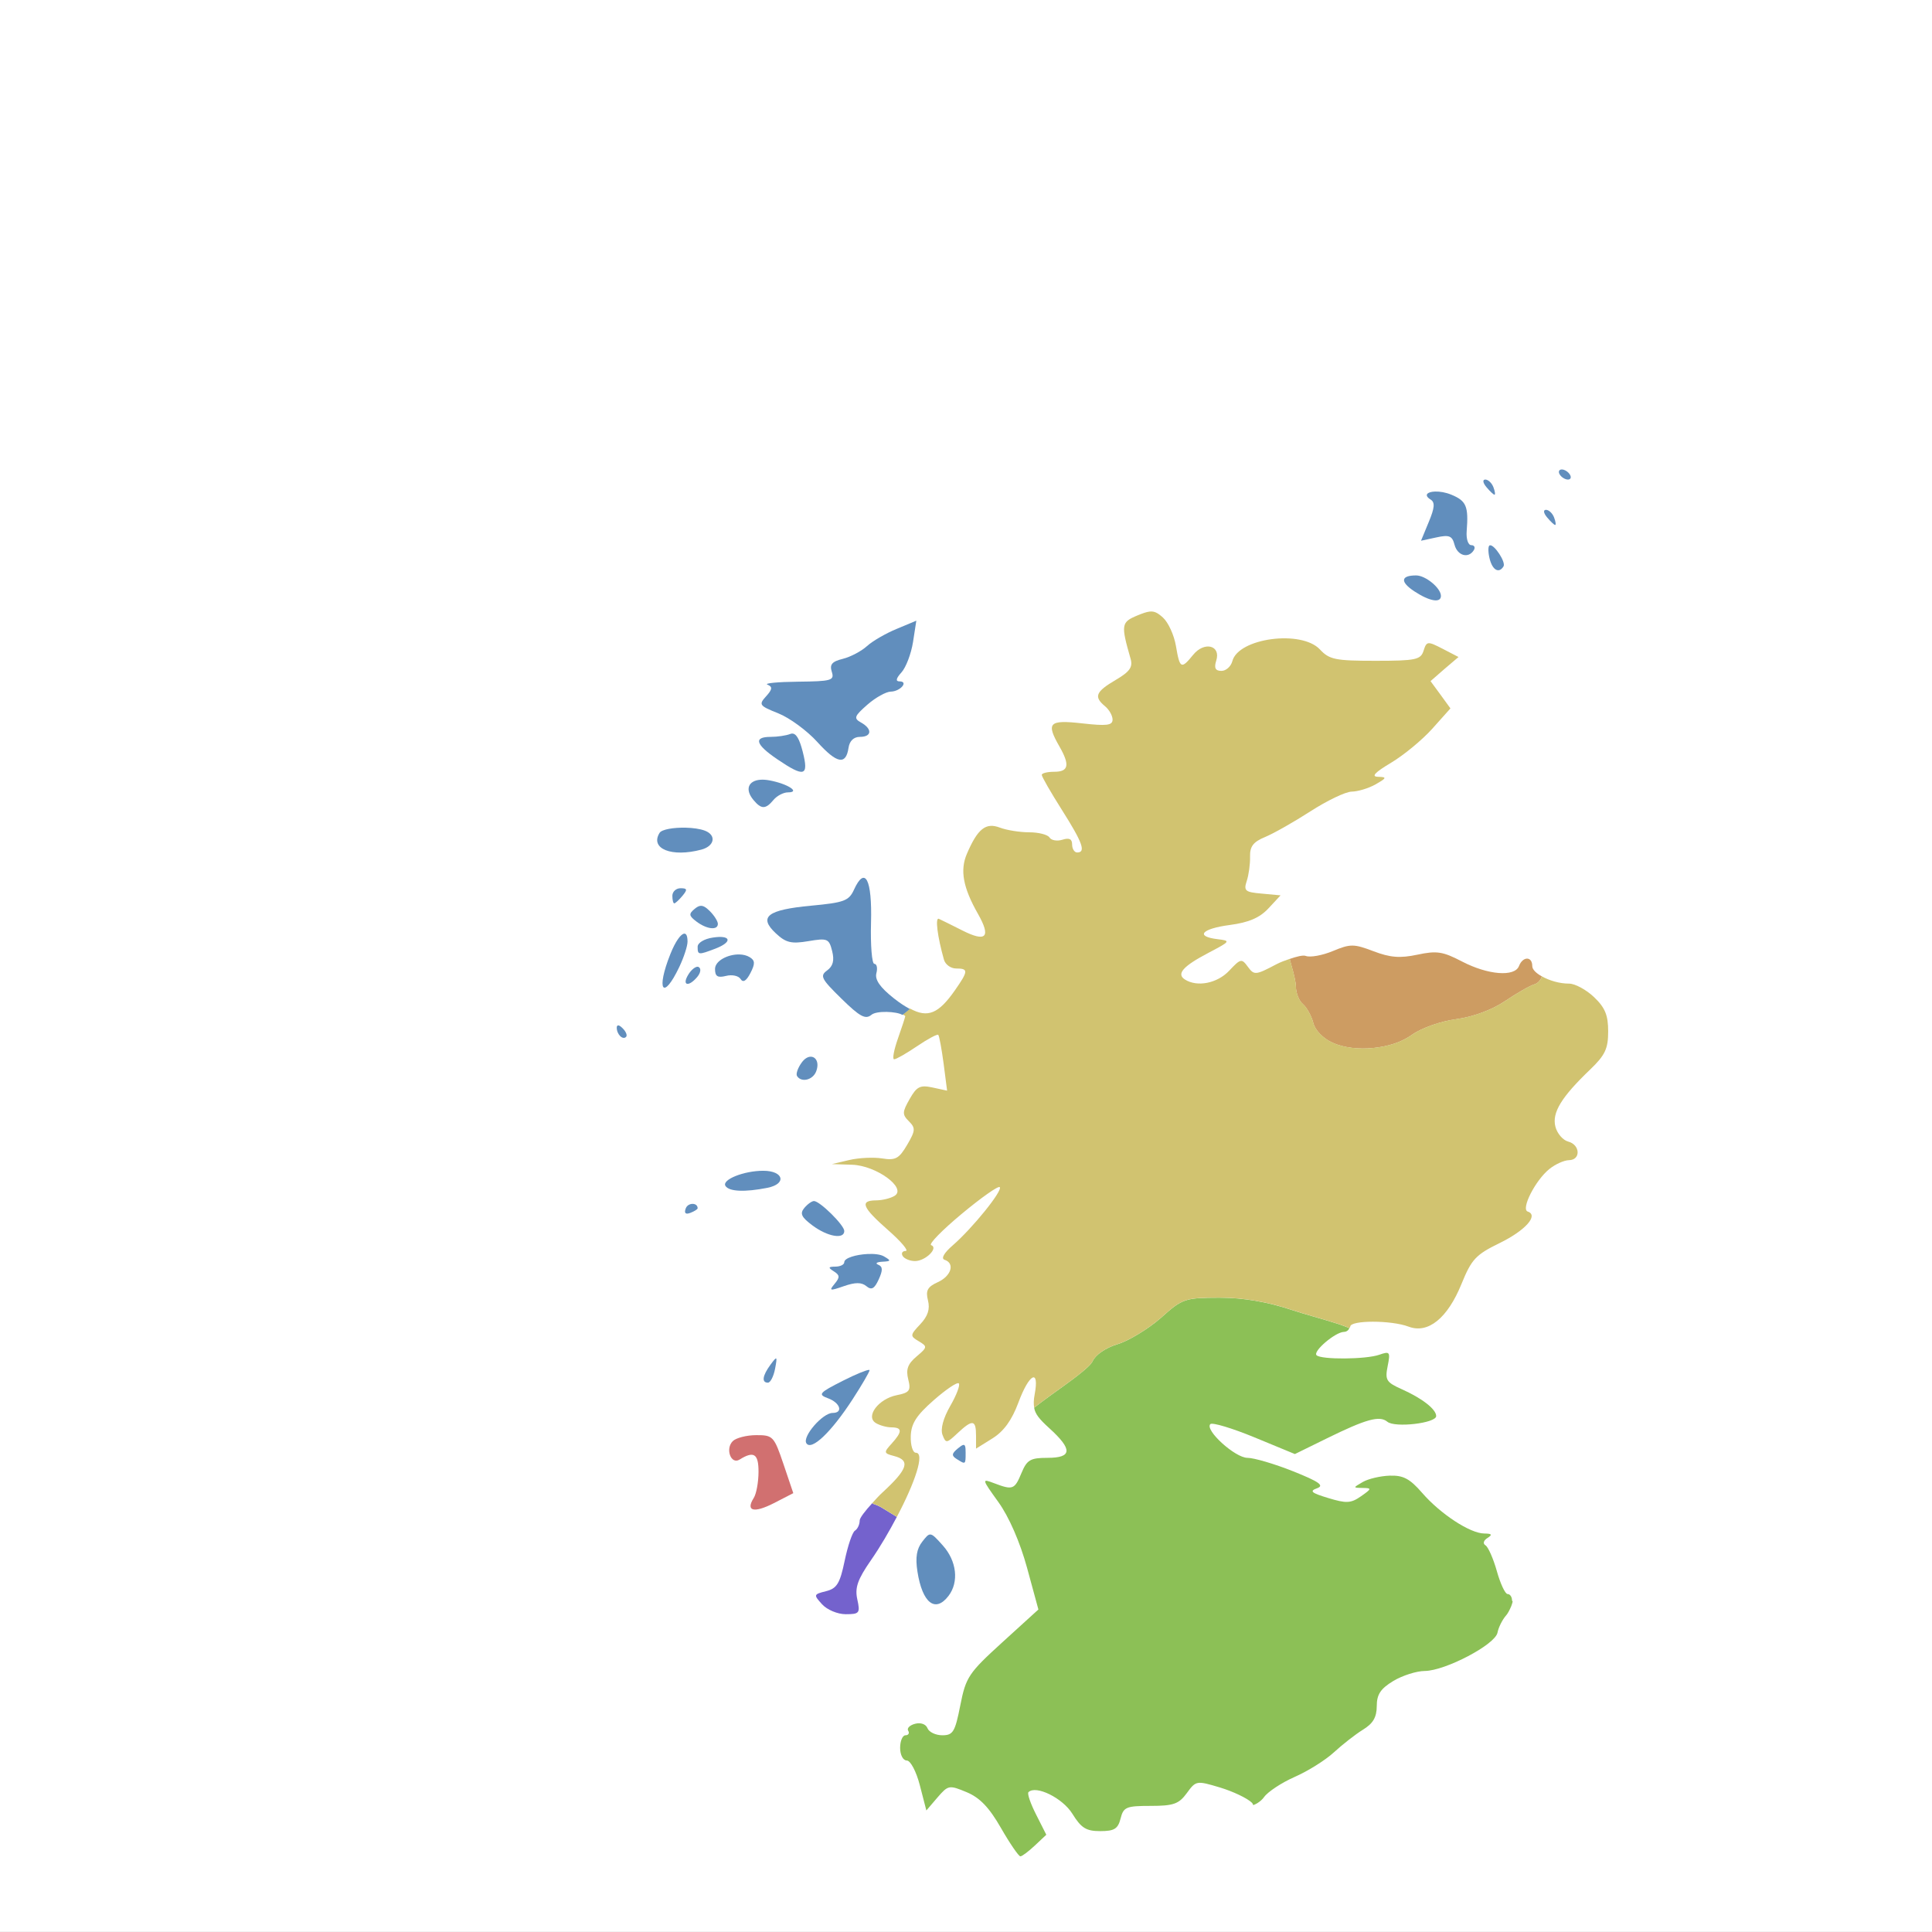 <?xml version="1.0" encoding="UTF-8" standalone="no"?>
<!-- Created with Inkscape (http://www.inkscape.org/) -->
<svg
   xmlns:dc="http://purl.org/dc/elements/1.1/"
   xmlns:cc="http://web.resource.org/cc/"
   xmlns:rdf="http://www.w3.org/1999/02/22-rdf-syntax-ns#"
   xmlns:svg="http://www.w3.org/2000/svg"
   xmlns="http://www.w3.org/2000/svg"
   xmlns:sodipodi="http://sodipodi.sourceforge.net/DTD/sodipodi-0.dtd"
   xmlns:inkscape="http://www.inkscape.org/namespaces/inkscape"
   width="700"
   height="700"
   id="svg2"
   sodipodi:version="0.32"
   inkscape:version="0.44.1"
   sodipodi:docbase="c:\temp"
   sodipodi:docname="Scotch_regions_blank.svg"
   version="1.0">
  <rect width="100%" height="100%" fill="#333333" stroke="none"/>
  <defs
     id="defs4" />
  <sodipodi:namedview
     id="base"
     pagecolor="#ffffff"
     bordercolor="#666666"
     borderopacity="1.0"
     gridtolerance="10000"
     guidetolerance="10"
     objecttolerance="10"
     inkscape:pageopacity="0.0"
     inkscape:pageshadow="2"
     inkscape:zoom="1"
     inkscape:cx="447.01887"
     inkscape:cy="359.26833"
     inkscape:document-units="px"
     inkscape:current-layer="layer1"
     inkscape:window-width="1272"
     inkscape:window-height="948"
     inkscape:window-x="0"
     inkscape:window-y="0"
     height="700px"
     width="700px" />
  <g
     inkscape:label="Layer 1"
     inkscape:groupmode="layer"
     id="layer1"
     transform="translate(-103.038,132.7)">
    <rect
       style="opacity:1;color:black;fill:white;fill-opacity:1;fill-rule:nonzero;stroke:none;stroke-width:1;stroke-linecap:butt;stroke-linejoin:miter;marker:none;marker-start:none;marker-mid:none;marker-end:none;stroke-miterlimit:4;stroke-dasharray:none;stroke-dashoffset:0;stroke-opacity:1;visibility:visible;display:inline;overflow:visible"
       id="rect2133"
       width="700"
       height="699.979"
       x="103.038"
       y="-132.7" />
    <path
       style="opacity:1;color:black;fill:#8cc056;fill-opacity:1;fill-rule:evenodd;stroke:none;stroke-width:0.7;stroke-linecap:butt;stroke-linejoin:miter;marker:none;marker-start:none;marker-mid:none;marker-end:none;stroke-miterlimit:4;stroke-dasharray:none;stroke-dashoffset:0;stroke-opacity:1;visibility:visible;display:inline;overflow:visible"
       d="M 591.957,348.5 C 590.616,348.001 589.505,347.511 587.949,347.015 C 582.083,345.145 575.211,343.303 571.459,342.046 C 566.739,340.466 562.354,339.367 558.003,338.62 C 553.651,337.872 549.375,337.477 544.89,337.477 C 541.761,337.477 539.344,337.515 537.389,337.649 C 535.435,337.783 533.899,338.032 532.522,338.505 C 531.145,338.978 529.91,339.659 528.514,340.676 C 527.118,341.693 525.601,343.079 523.59,344.845 C 521.298,346.857 518.4,348.894 515.574,350.613 C 512.747,352.333 509.956,353.729 507.958,354.326 C 505.814,354.966 503.833,355.924 502.232,357.01 C 500.631,358.096 499.45,359.316 498.911,360.494 C 498.373,361.673 496.253,363.53 493.414,365.748 C 490.576,367.967 486.972,370.505 483.509,373.002 C 481.342,374.564 479.547,375.939 477.725,377.342 C 478.117,379.607 479.529,381.409 483.165,384.71 C 491.733,392.487 491.558,395.504 482.535,395.504 C 476.366,395.504 475.121,396.228 473.145,400.987 C 470.635,407.029 469.999,407.263 463.239,404.699 C 458.671,402.967 458.708,403.09 464.785,411.553 C 468.593,416.857 472.595,425.988 475.149,435.312 L 479.271,450.447 L 466.216,462.326 C 453.996,473.451 452.995,474.924 450.985,485.114 C 449.076,494.795 448.37,496.023 444.458,496.023 C 442.038,496.023 439.613,494.85 439.075,493.453 C 438.513,491.991 436.639,491.324 434.609,491.854 C 432.67,492.36 431.538,493.476 432.09,494.367 C 432.642,495.258 432.184,496.023 431.116,496.023 C 430.049,496.023 429.17,498.079 429.17,500.592 C 429.17,503.142 430.234,505.161 431.575,505.161 C 432.92,505.161 435.022,509.108 436.327,514.185 L 438.675,523.266 L 442.683,518.583 C 446.589,514.053 446.935,513.998 453.276,516.641 C 458.042,518.627 461.428,522.156 465.701,529.605 C 468.934,535.242 472.127,539.886 472.744,539.886 C 473.361,539.886 475.726,538.087 478.012,535.945 L 482.134,532.061 L 478.47,524.808 C 476.431,520.821 475.162,517.142 475.664,516.641 C 478.344,513.968 488.038,518.745 491.582,524.465 C 494.772,529.614 496.542,530.748 501.66,530.748 C 506.776,530.748 508.102,529.931 509.046,526.179 C 510.092,522.023 511.079,521.61 519.925,521.61 C 528.215,521.61 530.165,520.917 533.038,516.984 C 536.345,512.455 536.545,512.388 545.005,514.927 C 549.747,516.351 554.998,518.841 556.629,520.467 C 557.061,520.899 556.866,520.999 557.144,521.324 C 557.642,521.114 558.153,520.903 558.575,520.639 C 559.645,519.969 560.496,519.182 561.037,518.411 C 561.721,517.438 563.315,516.145 565.332,514.813 C 567.348,513.482 569.77,512.148 572.146,511.101 C 574.522,510.054 577.313,508.539 579.876,506.932 C 582.438,505.324 584.777,503.64 586.289,502.248 C 589.312,499.465 594.053,495.736 596.824,494.024 C 598.664,492.888 599.918,491.788 600.718,490.426 C 601.518,489.064 601.863,487.453 601.863,485.457 C 601.863,483.353 602.207,481.772 603.123,480.374 C 604.039,478.976 605.527,477.77 607.818,476.376 C 609.456,475.38 611.583,474.471 613.659,473.806 C 615.734,473.141 617.758,472.734 619.27,472.721 C 621.145,472.705 623.674,472.088 626.427,471.122 C 629.181,470.156 632.191,468.813 634.959,467.352 C 637.727,465.892 640.256,464.339 642.174,462.84 C 644.091,461.342 645.407,459.923 645.609,458.842 C 645.965,456.943 647.381,454.113 648.758,452.56 C 649.293,451.957 649.94,450.793 650.591,449.248 C 650.782,448.794 650.946,448.178 651.106,447.591 C 651.088,447.504 650.877,447.262 650.877,447.191 C 650.877,445.888 650.151,444.85 649.274,444.85 C 648.397,444.85 646.657,441.118 645.38,436.568 C 644.103,432.019 642.235,427.804 641.258,427.202 C 640.217,426.56 640.545,425.438 642.002,424.518 C 643.871,423.336 643.555,422.947 640.799,422.918 C 635.655,422.866 624.926,415.831 618.297,408.183 C 613.834,403.036 611.449,401.796 606.558,401.958 C 603.179,402.07 598.818,403.089 596.824,404.242 C 593.222,406.326 593.176,406.358 596.767,406.413 C 600.11,406.464 600.076,406.688 596.137,409.44 C 592.465,412.005 590.839,412.053 584.285,410.068 C 578.147,408.209 577.373,407.549 580.219,406.527 C 582.965,405.542 581.056,404.168 571.516,400.359 C 564.78,397.669 557.346,395.504 555.025,395.504 C 550.546,395.504 539.438,385.408 541.569,383.282 C 542.263,382.59 549.462,384.751 557.545,388.079 L 572.203,394.133 L 583.598,388.536 C 598.066,381.421 602.893,380.102 605.7,382.425 C 608.433,384.688 623.393,382.949 623.393,380.369 C 623.393,377.897 618.36,373.959 610.853,370.603 C 605.321,368.129 604.809,367.278 605.814,362.264 C 606.851,357.092 606.595,356.809 602.779,358.152 C 597.938,359.857 581.699,359.971 580.047,358.324 C 578.639,356.918 586.804,349.955 589.953,349.871 C 590.963,349.844 591.655,349.235 591.957,348.5 z "
       id="path4053" />
    <path
       style="opacity:1;color:black;fill:#cd9c62;fill-opacity:1;fill-rule:evenodd;stroke:none;stroke-width:0.7;stroke-linecap:butt;stroke-linejoin:miter;marker:none;marker-start:none;marker-mid:none;marker-end:none;stroke-miterlimit:4;stroke-dasharray:none;stroke-dashoffset:0;stroke-opacity:1;visibility:visible;display:inline;overflow:visible"
       d="M 570.313,214.742 C 570.58,215.781 570.956,217.16 571.001,217.312 C 571.861,220.218 572.547,223.354 572.547,224.565 C 572.547,225.776 572.825,227.151 573.291,228.334 C 573.756,229.518 574.417,230.548 575.123,231.133 C 575.83,231.718 576.566,232.768 577.242,233.989 C 577.918,235.209 578.526,236.605 578.845,237.872 C 579.197,239.273 580.08,240.663 581.307,241.927 C 582.534,243.192 584.098,244.319 585.888,245.126 C 587.934,246.048 590.307,246.643 592.816,246.953 C 595.326,247.263 597.971,247.279 600.604,247.01 C 603.236,246.742 605.86,246.223 608.276,245.411 C 610.693,244.599 612.887,243.477 614.747,242.156 C 616.469,240.933 619.048,239.737 621.904,238.729 C 624.759,237.721 627.895,236.941 630.722,236.559 C 633.787,236.144 637.023,235.284 640.055,234.16 C 643.087,233.036 645.945,231.642 648.3,230.048 C 652.494,227.209 657.315,224.439 659.008,223.937 C 659.66,223.743 660.194,223.373 660.668,222.852 C 661.115,222.361 661.472,221.745 661.699,221.081 C 659.685,219.941 658.206,218.617 658.206,217.312 C 658.206,213.724 654.772,213.737 653.396,217.312 C 651.847,221.34 642.1,220.547 632.726,215.655 C 625.784,212.033 623.587,211.709 616.579,213.2 C 610.254,214.545 606.699,214.243 600.661,211.943 C 593.556,209.236 592.285,209.244 585.945,211.886 C 582.132,213.475 577.736,214.262 576.154,213.656 C 575.179,213.283 572.887,213.851 570.313,214.742 z "
       id="path4060" />
    <path
       style="opacity:1;color:black;fill:#7462cd;fill-opacity:1;fill-rule:evenodd;stroke:none;stroke-width:0.7;stroke-linecap:butt;stroke-linejoin:miter;marker:none;marker-start:none;marker-mid:none;marker-end:none;stroke-miterlimit:4;stroke-dasharray:none;stroke-dashoffset:0;stroke-opacity:1;visibility:visible;display:inline;overflow:visible"
       d="M 427.971,416.92 C 427.903,416.877 427.868,416.849 427.799,416.806 C 425.828,415.573 423.846,414.403 422.875,413.779 C 421.761,413.064 420.594,412.557 419.382,412.18 C 419.367,412.175 419.123,411.914 419.096,411.894 C 416.532,414.69 414.515,417.254 414.515,418.234 C 414.515,419.662 413.737,421.31 412.797,421.889 C 411.858,422.469 410.203,427.383 409.076,432.798 C 407.358,441.052 406.254,442.836 402.319,443.821 C 397.79,444.954 397.762,445.116 400.888,448.561 C 402.693,450.551 406.488,452.159 409.476,452.159 C 414.445,452.159 414.747,451.742 413.656,446.79 C 412.726,442.565 413.74,439.61 418.581,432.626 C 422.136,427.497 425.22,422.119 427.971,416.92 z "
       id="path4155" />
    <path
       style="opacity:1;color:black;fill:#d1c370;fill-opacity:1;fill-rule:evenodd;stroke:none;stroke-width:0.7;stroke-linecap:butt;stroke-linejoin:miter;marker:none;marker-start:none;marker-mid:none;marker-end:none;stroke-miterlimit:4;stroke-dasharray:none;stroke-dashoffset:0;stroke-opacity:1;visibility:visible;display:inline;overflow:visible"
       d="M 519.484,88.898 C 518.385,89.037 517.051,89.5 515.189,90.269 C 509.248,92.724 509.117,93.6 512.67,105.975 C 513.541,109.009 512.403,110.642 507.23,113.685 C 500.022,117.928 499.267,119.75 503.394,123.166 C 504.906,124.418 506.142,126.586 506.142,128.021 C 506.142,130.128 504.031,130.394 495.149,129.391 C 483.068,128.028 481.966,129.172 486.903,137.787 C 490.728,144.46 490.233,146.925 485.071,146.925 C 482.552,146.925 480.49,147.422 480.49,148.067 C 480.49,148.713 483.788,154.437 487.819,160.804 C 495.305,172.626 496.56,176.167 493.316,176.167 C 492.309,176.167 491.484,174.83 491.484,173.254 C 491.484,171.263 490.431,170.768 487.991,171.541 C 486.061,172.152 483.944,171.787 483.296,170.741 C 482.648,169.695 479.312,168.857 475.91,168.857 C 472.508,168.857 467.745,168.086 465.259,167.143 C 460.219,165.232 457.262,167.536 453.349,176.681 C 450.81,182.617 451.966,188.897 457.358,198.384 C 462.189,206.884 460.372,208.82 451.632,204.381 C 447.865,202.468 444.077,200.608 443.215,200.212 C 441.801,199.561 442.675,206.602 445.047,215.004 C 445.543,216.763 447.508,218.202 449.456,218.202 C 453.955,218.202 453.935,219.086 448.998,226.141 C 443.169,234.47 439.25,236.305 432.736,232.709 C 431.919,233.508 430.979,234.146 430.102,234.879 C 430.449,235.092 431.018,235.238 431.018,235.507 C 431.018,235.775 429.851,239.413 428.384,243.56 C 426.918,247.707 426.281,251.099 427.01,251.099 C 427.739,251.099 431.473,248.961 435.313,246.359 C 439.152,243.757 442.626,241.888 442.986,242.247 C 443.345,242.606 444.218,247.328 444.932,252.698 L 446.192,262.465 L 440.924,261.322 C 436.41,260.352 435.184,260.969 432.622,265.492 C 429.94,270.225 429.874,271.09 432.335,273.545 C 434.797,276 434.751,276.928 431.706,282.112 C 428.772,287.104 427.498,287.796 422.659,287.023 C 419.558,286.528 414.198,286.784 410.749,287.594 L 404.45,289.079 L 411.779,289.308 C 420.537,289.6 431.659,297.732 427.182,300.559 C 425.759,301.457 422.75,302.2 420.483,302.215 C 414.389,302.257 415.421,304.751 424.892,313.067 C 429.568,317.173 432.399,320.549 431.19,320.549 C 429.981,320.549 429.479,321.371 430.102,322.376 C 430.725,323.381 432.736,324.204 434.568,324.204 C 438.363,324.204 443.203,319.428 440.409,318.435 C 439.426,318.086 444.401,313.003 451.46,307.127 C 458.519,301.251 464.714,296.874 465.259,297.418 C 466.453,298.609 455.346,312.354 448.196,318.55 C 445.064,321.264 443.917,323.295 445.276,323.747 C 449.109,325.021 447.71,329.632 442.814,331.857 C 439.051,333.567 438.363,334.904 439.264,338.482 C 440.054,341.624 439.213,344.181 436.458,347.106 C 432.712,351.083 432.726,351.356 435.943,353.274 C 439.134,355.178 439.06,355.449 435.084,358.814 C 431.915,361.496 431.213,363.49 432.106,367.039 C 433.137,371.134 432.607,371.873 427.926,372.807 C 421.379,374.113 416.534,380.472 420.311,382.859 C 421.664,383.714 424.216,384.443 425.98,384.458 C 430.004,384.493 430.042,385.99 426.094,390.341 C 423.156,393.579 423.205,393.86 427.01,394.853 C 432.985,396.411 431.94,399.617 422.773,408.046 C 421.352,409.352 420.279,410.596 419.108,411.872 C 419.136,411.892 419.379,412.153 419.395,412.158 C 420.607,412.535 421.774,413.041 422.888,413.757 C 423.859,414.381 425.84,415.551 427.812,416.784 C 427.88,416.827 427.915,416.855 427.984,416.898 C 434.549,404.489 438.238,393.653 434.855,393.653 C 433.767,393.653 432.928,390.98 433.022,387.714 C 433.157,383.091 435.015,380.179 441.325,374.635 C 445.784,370.717 449.864,367.96 450.429,368.524 C 450.994,369.087 449.608,372.756 447.337,376.691 C 444.766,381.148 443.733,385.125 444.532,387.2 C 445.741,390.342 446.014,390.279 449.971,386.571 C 455.422,381.464 456.671,381.654 456.671,387.428 L 456.671,392.168 L 462.625,388.456 C 466.728,385.895 469.648,381.869 472.016,375.491 C 475.956,364.876 479.706,362.991 477.914,372.521 C 477.529,374.569 477.515,376.007 477.742,377.319 C 479.563,375.915 481.358,374.54 483.525,372.978 C 486.988,370.482 490.592,367.944 493.431,365.725 C 496.269,363.507 498.389,361.65 498.928,360.471 C 499.466,359.292 500.648,358.072 502.249,356.987 C 503.85,355.901 505.831,354.943 507.975,354.302 C 509.972,353.706 512.763,352.31 515.59,350.59 C 518.417,348.871 521.315,346.834 523.606,344.822 C 525.618,343.056 527.135,341.669 528.531,340.652 C 529.927,339.635 531.162,338.955 532.539,338.482 C 533.916,338.009 535.451,337.759 537.406,337.625 C 539.361,337.491 541.777,337.454 544.907,337.454 C 549.391,337.454 553.668,337.849 558.019,338.596 C 562.371,339.344 566.755,340.443 571.475,342.023 C 575.228,343.28 582.099,345.122 587.966,346.992 C 589.521,347.488 590.633,347.978 591.974,348.477 C 592.049,348.295 592.26,348.162 592.26,347.963 C 592.26,345.589 607.118,345.585 613.389,347.963 C 620.448,350.64 627.497,344.954 632.571,332.485 C 636.203,323.559 637.72,321.914 646.37,317.693 C 655.677,313.151 660.63,307.623 656.562,306.27 C 653.998,305.418 659.318,294.944 664.407,290.85 C 666.565,289.113 669.743,287.674 671.507,287.652 C 675.847,287.597 675.614,282.058 671.22,280.912 C 669.29,280.409 667.204,277.956 666.582,275.486 C 665.31,270.43 668.743,264.813 679.18,254.812 C 684.634,249.584 685.707,247.235 685.707,240.99 C 685.707,235.133 684.612,232.42 680.611,228.597 C 677.785,225.896 673.711,223.685 671.564,223.685 C 667.995,223.685 664.345,222.546 661.715,221.058 C 661.489,221.722 661.131,222.337 660.685,222.828 C 660.211,223.35 659.677,223.72 659.024,223.913 C 657.331,224.416 652.51,227.186 648.317,230.025 C 645.962,231.619 643.104,233.013 640.072,234.137 C 637.039,235.261 633.804,236.121 630.738,236.535 C 627.912,236.918 624.776,237.698 621.92,238.706 C 619.065,239.714 616.485,240.909 614.763,242.133 C 612.903,243.453 610.709,244.576 608.293,245.388 C 605.876,246.2 603.253,246.719 600.62,246.987 C 597.987,247.256 595.342,247.24 592.833,246.93 C 590.323,246.62 587.951,246.025 585.904,245.102 C 584.114,244.295 582.551,243.168 581.324,241.904 C 580.097,240.64 579.214,239.25 578.861,237.849 C 578.543,236.582 577.934,235.186 577.258,233.965 C 576.582,232.745 575.846,231.694 575.14,231.11 C 574.433,230.525 573.773,229.495 573.307,228.311 C 572.842,227.128 572.563,225.752 572.563,224.542 C 572.563,223.331 571.878,220.195 571.017,217.288 C 570.972,217.137 570.597,215.757 570.33,214.718 C 568.729,215.272 567.061,215.841 565.406,216.717 C 557.935,220.67 557.433,220.68 555.156,217.574 C 552.903,214.5 552.54,214.606 548.4,219.002 C 544.074,223.594 536.827,225.028 532.367,222.2 C 529.176,220.177 531.624,217.387 540.956,212.491 C 548.896,208.325 549.014,208.166 544.162,207.579 C 535.964,206.587 538.395,203.793 548.629,202.439 C 555.463,201.535 559.419,199.851 562.6,196.442 L 567.009,191.702 L 560.252,191.073 C 554.184,190.557 553.581,190.071 554.755,186.504 C 555.478,184.309 556.028,180.371 555.958,177.709 C 555.859,173.981 557.103,172.344 561.397,170.57 C 564.464,169.303 571.842,165.121 577.831,161.261 C 583.82,157.4 590.542,154.157 592.775,154.121 C 595.009,154.086 598.902,152.931 601.422,151.494 C 605.505,149.166 605.604,148.838 602.338,148.753 C 599.742,148.685 601.111,147.208 607.033,143.67 C 611.631,140.923 618.356,135.372 621.978,131.333 L 628.562,123.966 L 624.955,118.997 L 621.348,114.085 L 626.387,109.687 L 631.483,105.347 L 625.757,102.377 C 620.276,99.55 619.933,99.589 618.828,103.062 C 617.786,106.339 616.029,106.718 601.364,106.718 C 586.825,106.718 584.693,106.274 581.266,102.605 C 574.563,95.429 551.74,98.458 549.545,106.832 C 549.039,108.76 547.268,110.373 545.594,110.373 C 543.382,110.373 542.857,109.324 543.704,106.661 C 545.473,101.104 539.387,99.567 535.345,104.547 C 531.002,109.897 530.504,109.621 529.103,101.349 C 528.437,97.418 526.324,92.799 524.408,91.069 C 522.516,89.36 521.315,88.668 519.484,88.898 z "
       id="path3139" />
    <path
       style="opacity:1;color:black;fill:#d17070;fill-opacity:1;fill-rule:nonzero;stroke:none;stroke-width:1;stroke-linecap:butt;stroke-linejoin:miter;marker:none;marker-start:none;marker-mid:none;marker-end:none;stroke-miterlimit:4;stroke-dasharray:none;stroke-dashoffset:0;stroke-opacity:1;visibility:visible;display:inline;overflow:visible"
       d="M 377.007,387.28 C 373.524,387.293 369.711,388.274 368.532,389.45 C 365.739,392.236 367.888,398.068 370.994,396.132 C 376.169,392.908 377.893,393.994 377.865,400.644 C 377.85,404.325 377.074,408.551 376.148,410.011 C 373.105,414.809 376.126,415.635 383.362,411.953 L 390.462,408.297 L 386.912,397.789 C 383.488,387.676 383.087,387.257 377.007,387.28 z "
       id="path3100" />
    <g
       id="g2027"
       style="fill:#618ebd;fill-opacity:1"
       transform="matrix(1.832,0,0,1.828,-85.758,-469.873)">
      <path
         transform="translate(103.038,184.488)"
         id="path1993"
         d="M 178.5,201.125 C 178.979,200.724 179.491,200.375 179.938,199.938 C 178.993,199.415 178.015,198.796 176.812,197.844 C 174.045,195.652 173.006,194.136 173.344,192.844 C 173.61,191.824 173.42,191 172.938,191 C 172.455,191 172.16,187.324 172.281,182.844 C 172.515,174.224 171.102,171.493 168.906,176.312 C 167.907,178.505 166.972,178.859 160.469,179.469 C 151.768,180.284 149.965,181.676 153.438,184.938 C 155.454,186.832 156.526,187.071 159.906,186.5 C 163.675,185.863 163.977,186.012 164.594,188.469 C 165.061,190.332 164.764,191.457 163.594,192.312 C 162.122,193.389 162.445,193.988 166.438,197.906 C 170.102,201.502 171.189,202.078 172.375,201.094 C 173.39,200.251 177.347,200.414 178.5,201.125 z "
         style="opacity:1;color:black;fill:#618ebd;fill-opacity:1;fill-rule:nonzero;stroke:none;stroke-width:1;stroke-linecap:butt;stroke-linejoin:miter;marker:none;marker-start:none;marker-mid:none;marker-end:none;stroke-miterlimit:4;stroke-dasharray:none;stroke-dashoffset:0;stroke-opacity:1;visibility:visible;display:inline;overflow:visible" />
      <path
         id="path3151"
         d="M 411.935,277.501 C 411.385,277.501 411.189,277.951 411.529,278.501 C 411.869,279.051 412.604,279.501 413.154,279.501 C 413.704,279.501 413.869,279.051 413.529,278.501 C 413.189,277.951 412.485,277.501 411.935,277.501 z "
         style="color:black;fill:#618ebd;fill-opacity:1;fill-rule:nonzero;stroke:none;stroke-width:1;stroke-linecap:butt;stroke-linejoin:miter;marker:none;marker-start:none;marker-mid:none;marker-end:none;stroke-miterlimit:4;stroke-dasharray:none;stroke-dashoffset:0;stroke-opacity:1;visibility:visible;display:inline;overflow:visible" />
      <path
         id="path3149"
         d="M 396.81,279.501 C 396.225,279.501 396.312,280.136 397.029,281.001 C 397.714,281.826 398.432,282.501 398.623,282.501 C 398.813,282.501 398.721,281.826 398.404,281.001 C 398.088,280.176 397.369,279.501 396.81,279.501 z "
         style="color:black;fill:#618ebd;fill-opacity:1;fill-rule:nonzero;stroke:none;stroke-width:1;stroke-linecap:butt;stroke-linejoin:miter;marker:none;marker-start:none;marker-mid:none;marker-end:none;stroke-miterlimit:4;stroke-dasharray:none;stroke-dashoffset:0;stroke-opacity:1;visibility:visible;display:inline;overflow:visible" />
      <path
         id="path3147"
         d="M 386.873,281.876 C 385.348,281.924 384.555,282.577 385.998,283.469 C 386.885,284.018 386.791,285.111 385.623,287.907 L 384.092,291.626 L 387.123,290.969 C 389.677,290.408 390.258,290.652 390.717,292.407 C 391.289,294.596 393.466,295.22 394.529,293.501 C 394.869,292.951 394.647,292.501 394.029,292.501 C 393.411,292.501 393.005,291.263 393.123,289.751 C 393.51,284.799 393.069,283.734 390.092,282.501 C 388.953,282.029 387.788,281.847 386.873,281.876 z "
         style="color:black;fill:#618ebd;fill-opacity:1;fill-rule:nonzero;stroke:none;stroke-width:1;stroke-linecap:butt;stroke-linejoin:miter;marker:none;marker-start:none;marker-mid:none;marker-end:none;stroke-miterlimit:4;stroke-dasharray:none;stroke-dashoffset:0;stroke-opacity:1;visibility:visible;display:inline;overflow:visible" />
      <path
         id="path3145"
         d="M 408.81,285.501 C 408.225,285.501 408.312,286.136 409.029,287.001 C 409.714,287.826 410.432,288.501 410.623,288.501 C 410.813,288.501 410.721,287.826 410.404,287.001 C 410.088,286.176 409.369,285.501 408.81,285.501 z "
         style="color:black;fill:#618ebd;fill-opacity:1;fill-rule:nonzero;stroke:none;stroke-width:1;stroke-linecap:butt;stroke-linejoin:miter;marker:none;marker-start:none;marker-mid:none;marker-end:none;stroke-miterlimit:4;stroke-dasharray:none;stroke-dashoffset:0;stroke-opacity:1;visibility:visible;display:inline;overflow:visible" />
      <path
         id="path3143"
         d="M 397.748,292.532 C 397.691,292.541 397.635,292.551 397.592,292.594 C 397.333,292.853 397.368,294.068 397.685,295.282 C 398.263,297.492 399.522,298.147 400.404,296.719 C 400.923,295.88 398.608,292.396 397.748,292.532 z "
         style="color:black;fill:#618ebd;fill-opacity:1;fill-rule:nonzero;stroke:none;stroke-width:1;stroke-linecap:butt;stroke-linejoin:miter;marker:none;marker-start:none;marker-mid:none;marker-end:none;stroke-miterlimit:4;stroke-dasharray:none;stroke-dashoffset:0;stroke-opacity:1;visibility:visible;display:inline;overflow:visible" />
      <path
         id="path3141"
         d="M 383.123,298.501 C 380.06,298.501 379.926,299.776 382.779,301.657 C 385.783,303.637 388.029,304.028 388.029,302.563 C 388.029,301.01 384.994,298.501 383.123,298.501 z "
         style="color:black;fill:#618ebd;fill-opacity:1;fill-rule:nonzero;stroke:none;stroke-width:1;stroke-linecap:butt;stroke-linejoin:miter;marker:none;marker-start:none;marker-mid:none;marker-end:none;stroke-miterlimit:4;stroke-dasharray:none;stroke-dashoffset:0;stroke-opacity:1;visibility:visible;display:inline;overflow:visible" />
      <path
         id="path3137"
         d="M 284.279,307.469 L 280.404,309.094 C 278.271,309.974 275.629,311.494 274.529,312.501 C 273.429,313.507 271.277,314.652 269.748,315.032 C 267.601,315.565 267.099,316.14 267.56,317.594 C 268.107,319.318 267.536,319.491 260.842,319.563 C 256.817,319.607 254.12,319.868 254.842,320.157 C 255.875,320.57 255.823,321.074 254.56,322.469 C 253.062,324.125 253.226,324.335 256.998,325.844 C 259.217,326.732 262.675,329.276 264.685,331.501 C 268.587,335.819 270.358,336.154 270.873,332.657 C 271.074,331.288 271.906,330.501 273.123,330.501 C 275.501,330.501 275.608,328.925 273.342,327.657 C 271.853,326.824 271.996,326.407 274.592,324.126 C 276.204,322.708 278.287,321.549 279.217,321.532 C 281.128,321.496 282.817,319.501 280.935,319.501 C 280.131,319.501 280.277,318.896 281.342,317.719 C 282.226,316.743 283.251,314.044 283.623,311.719 L 284.279,307.469 z "
         style="color:black;fill:#618ebd;fill-opacity:1;fill-rule:nonzero;stroke:none;stroke-width:1;stroke-linecap:butt;stroke-linejoin:miter;marker:none;marker-start:none;marker-mid:none;marker-end:none;stroke-miterlimit:4;stroke-dasharray:none;stroke-dashoffset:0;stroke-opacity:1;visibility:visible;display:inline;overflow:visible" />
      <path
         id="path3135"
         d="M 259.685,329.844 C 259.566,329.849 259.44,329.889 259.31,329.938 C 258.515,330.243 256.797,330.501 255.467,330.501 C 252.02,330.501 252.471,332.01 256.779,334.938 C 262.149,338.587 263.053,338.334 261.81,333.438 C 261.167,330.904 260.523,329.81 259.685,329.844 z "
         style="color:black;fill:#618ebd;fill-opacity:1;fill-rule:nonzero;stroke:none;stroke-width:1;stroke-linecap:butt;stroke-linejoin:miter;marker:none;marker-start:none;marker-mid:none;marker-end:none;stroke-miterlimit:4;stroke-dasharray:none;stroke-dashoffset:0;stroke-opacity:1;visibility:visible;display:inline;overflow:visible" />
      <path
         id="path3133"
         d="M 253.404,339.001 C 251.072,339.191 250.32,340.903 252.06,343.001 C 253.617,344.877 254.464,344.887 256.029,343.001 C 256.714,342.176 258.005,341.501 258.873,341.501 C 261.449,341.501 258.862,339.801 255.248,339.126 C 254.553,338.996 253.942,338.957 253.404,339.001 z "
         style="color:black;fill:#618ebd;fill-opacity:1;fill-rule:nonzero;stroke:none;stroke-width:1;stroke-linecap:butt;stroke-linejoin:miter;marker:none;marker-start:none;marker-mid:none;marker-end:none;stroke-miterlimit:4;stroke-dasharray:none;stroke-dashoffset:0;stroke-opacity:1;visibility:visible;display:inline;overflow:visible" />
      <path
         id="path3131"
         d="M 238.685,348.501 C 236.333,348.444 233.938,348.82 233.498,349.532 C 231.552,352.68 235.909,354.418 241.779,352.844 C 244.377,352.148 244.783,349.983 242.467,349.094 C 241.511,348.728 240.097,348.535 238.685,348.501 z "
         style="color:black;fill:#618ebd;fill-opacity:1;fill-rule:nonzero;stroke:none;stroke-width:1;stroke-linecap:butt;stroke-linejoin:miter;marker:none;marker-start:none;marker-mid:none;marker-end:none;stroke-miterlimit:4;stroke-dasharray:none;stroke-dashoffset:0;stroke-opacity:1;visibility:visible;display:inline;overflow:visible" />
      <path
         id="path3129"
         d="M 237.654,360.501 C 236.762,360.501 236.029,361.176 236.029,362.001 C 236.029,362.826 236.196,363.501 236.404,363.501 C 236.612,363.501 237.344,362.826 238.029,362.001 C 239.049,360.772 238.983,360.501 237.654,360.501 z "
         style="color:black;fill:#618ebd;fill-opacity:1;fill-rule:nonzero;stroke:none;stroke-width:1;stroke-linecap:butt;stroke-linejoin:miter;marker:none;marker-start:none;marker-mid:none;marker-end:none;stroke-miterlimit:4;stroke-dasharray:none;stroke-dashoffset:0;stroke-opacity:1;visibility:visible;display:inline;overflow:visible" />
      <path
         id="path3127"
         d="M 241.529,364.001 C 241.185,364.05 240.844,364.255 240.435,364.594 C 239.243,365.584 239.285,365.96 240.779,367.094 C 242.834,368.654 245.029,368.895 245.029,367.563 C 245.029,367.052 244.319,365.915 243.435,365.032 C 242.656,364.253 242.102,363.918 241.529,364.001 z "
         style="color:black;fill:#618ebd;fill-opacity:1;fill-rule:nonzero;stroke:none;stroke-width:1;stroke-linecap:butt;stroke-linejoin:miter;marker:none;marker-start:none;marker-mid:none;marker-end:none;stroke-miterlimit:4;stroke-dasharray:none;stroke-dashoffset:0;stroke-opacity:1;visibility:visible;display:inline;overflow:visible" />
      <path
         id="path3124"
         d="M 238.404,369.501 C 237.745,369.516 236.674,370.951 235.654,373.501 C 232.749,380.762 234.18,382.889 237.404,376.094 C 238.296,374.215 239.029,371.974 239.029,371.094 C 239.029,370.002 238.799,369.492 238.404,369.501 z "
         style="color:black;fill:#618ebd;fill-opacity:1;fill-rule:nonzero;stroke:none;stroke-width:1;stroke-linecap:butt;stroke-linejoin:miter;marker:none;marker-start:none;marker-mid:none;marker-end:none;stroke-miterlimit:4;stroke-dasharray:none;stroke-dashoffset:0;stroke-opacity:1;visibility:visible;display:inline;overflow:visible" />
      <path
         id="path3122"
         d="M 245.248,370.157 C 244.896,370.166 244.488,370.215 244.029,370.282 C 242.35,370.528 241.029,371.318 241.029,372.094 C 241.029,373.745 241.165,373.756 244.467,372.501 C 247.542,371.331 247.712,370.09 245.248,370.157 z "
         style="color:black;fill:#618ebd;fill-opacity:1;fill-rule:nonzero;stroke:none;stroke-width:1;stroke-linecap:butt;stroke-linejoin:miter;marker:none;marker-start:none;marker-mid:none;marker-end:none;stroke-miterlimit:4;stroke-dasharray:none;stroke-dashoffset:0;stroke-opacity:1;visibility:visible;display:inline;overflow:visible" />
      <path
         id="path3120"
         d="M 249.279,373.626 C 247.032,373.575 244.467,374.877 244.467,376.501 C 244.467,377.986 244.981,378.296 246.654,377.876 C 247.851,377.575 249.132,377.857 249.529,378.501 C 250.011,379.281 250.666,378.873 251.467,377.313 C 252.428,375.44 252.393,374.815 251.31,374.157 C 250.738,373.809 250.028,373.642 249.279,373.626 z "
         style="color:black;fill:#618ebd;fill-opacity:1;fill-rule:nonzero;stroke:none;stroke-width:1;stroke-linecap:butt;stroke-linejoin:miter;marker:none;marker-start:none;marker-mid:none;marker-end:none;stroke-miterlimit:4;stroke-dasharray:none;stroke-dashoffset:0;stroke-opacity:1;visibility:visible;display:inline;overflow:visible" />
      <path
         id="path3118"
         d="M 241.092,376.063 C 240.593,376.006 239.798,376.632 239.217,377.563 C 237.828,379.787 239.212,380.177 240.967,378.063 C 241.611,377.287 241.746,376.445 241.279,376.157 C 241.221,376.121 241.163,376.071 241.092,376.063 z "
         style="color:black;fill:#618ebd;fill-opacity:1;fill-rule:nonzero;stroke:none;stroke-width:1;stroke-linecap:butt;stroke-linejoin:miter;marker:none;marker-start:none;marker-mid:none;marker-end:none;stroke-miterlimit:4;stroke-dasharray:none;stroke-dashoffset:0;stroke-opacity:1;visibility:visible;display:inline;overflow:visible" />
      <path
         id="path3116"
         d="M 225.373,387.688 C 225.167,387.662 225.029,387.812 225.029,388.126 C 225.029,389.46 226.205,390.637 226.873,389.969 C 227.157,389.685 226.867,388.933 226.217,388.282 C 225.858,387.923 225.579,387.714 225.373,387.688 z "
         style="color:black;fill:#618ebd;fill-opacity:1;fill-rule:nonzero;stroke:none;stroke-width:1;stroke-linecap:butt;stroke-linejoin:miter;marker:none;marker-start:none;marker-mid:none;marker-end:none;stroke-miterlimit:4;stroke-dasharray:none;stroke-dashoffset:0;stroke-opacity:1;visibility:visible;display:inline;overflow:visible" />
      <path
         id="path3114"
         d="M 263.217,393.907 C 262.708,393.974 262.141,394.323 261.623,395.032 C 260.845,396.096 260.427,397.301 260.685,397.719 C 261.523,399.074 263.809,398.526 264.467,396.813 C 265.171,394.978 264.336,393.759 263.217,393.907 z "
         style="color:black;fill:#618ebd;fill-opacity:1;fill-rule:nonzero;stroke:none;stroke-width:1;stroke-linecap:butt;stroke-linejoin:miter;marker:none;marker-start:none;marker-mid:none;marker-end:none;stroke-miterlimit:4;stroke-dasharray:none;stroke-dashoffset:0;stroke-opacity:1;visibility:visible;display:inline;overflow:visible" />
      <path
         id="path3112"
         d="M 253.998,416.501 C 250.169,416.501 245.767,418.268 246.529,419.501 C 247.233,420.639 250.371,420.77 254.842,419.876 C 258.698,419.104 258.046,416.501 253.998,416.501 z "
         style="color:black;fill:#618ebd;fill-opacity:1;fill-rule:nonzero;stroke:none;stroke-width:1;stroke-linecap:butt;stroke-linejoin:miter;marker:none;marker-start:none;marker-mid:none;marker-end:none;stroke-miterlimit:4;stroke-dasharray:none;stroke-dashoffset:0;stroke-opacity:1;visibility:visible;display:inline;overflow:visible" />
      <path
         id="path3110"
         d="M 264.029,422.501 C 263.627,422.501 262.758,423.11 262.123,423.876 C 261.208,424.978 261.544,425.701 263.748,427.344 C 266.735,429.573 270.029,430.147 270.029,428.438 C 270.029,427.285 265.196,422.501 264.029,422.501 z "
         style="color:black;fill:#618ebd;fill-opacity:1;fill-rule:nonzero;stroke:none;stroke-width:1;stroke-linecap:butt;stroke-linejoin:miter;marker:none;marker-start:none;marker-mid:none;marker-end:none;stroke-miterlimit:4;stroke-dasharray:none;stroke-dashoffset:0;stroke-opacity:1;visibility:visible;display:inline;overflow:visible" />
      <path
         id="path3108"
         d="M 240.029,423.063 C 239.5,423.064 238.912,423.347 238.685,423.938 C 238.316,424.901 238.625,425.215 239.592,424.844 C 240.389,424.539 241.029,424.122 241.029,423.938 C 241.029,423.347 240.559,423.063 240.029,423.063 z "
         style="color:black;fill:#618ebd;fill-opacity:1;fill-rule:nonzero;stroke:none;stroke-width:1;stroke-linecap:butt;stroke-linejoin:miter;marker:none;marker-start:none;marker-mid:none;marker-end:none;stroke-miterlimit:4;stroke-dasharray:none;stroke-dashoffset:0;stroke-opacity:1;visibility:visible;display:inline;overflow:visible" />
      <path
         id="path3106"
         d="M 274.592,433.001 C 272.383,433.113 270.029,433.78 270.029,434.626 C 270.029,435.107 269.242,435.492 268.279,435.501 C 266.842,435.513 266.788,435.692 267.967,436.438 C 269.151,437.188 269.193,437.617 268.123,438.907 C 266.966,440.3 267.143,440.349 269.935,439.376 C 272.204,438.585 273.447,438.581 274.404,439.376 C 275.418,440.217 275.994,439.892 276.842,438.032 C 277.673,436.208 277.649,435.492 276.748,435.126 C 276.089,434.858 276.429,434.592 277.529,434.532 C 279.297,434.435 279.333,434.322 277.873,433.469 C 277.178,433.064 275.917,432.933 274.592,433.001 z "
         style="color:black;fill:#618ebd;fill-opacity:1;fill-rule:nonzero;stroke:none;stroke-width:1;stroke-linecap:butt;stroke-linejoin:miter;marker:none;marker-start:none;marker-mid:none;marker-end:none;stroke-miterlimit:4;stroke-dasharray:none;stroke-dashoffset:0;stroke-opacity:1;visibility:visible;display:inline;overflow:visible" />
      <path
         id="path3104"
         d="M 256.56,453.719 C 256.443,453.612 256.093,454.039 255.435,454.938 C 253.828,457.136 253.653,458.501 254.935,458.501 C 255.421,458.501 256.054,457.253 256.342,455.751 C 256.586,454.473 256.678,453.827 256.56,453.719 z "
         style="color:black;fill:#618ebd;fill-opacity:1;fill-rule:nonzero;stroke:none;stroke-width:1;stroke-linecap:butt;stroke-linejoin:miter;marker:none;marker-start:none;marker-mid:none;marker-end:none;stroke-miterlimit:4;stroke-dasharray:none;stroke-dashoffset:0;stroke-opacity:1;visibility:visible;display:inline;overflow:visible" />
      <path
         id="path3102"
         d="M 274.935,455.969 C 274.445,455.961 272.332,456.816 269.81,458.094 C 265.023,460.52 264.764,460.837 266.81,461.594 C 269.242,462.494 269.864,464.501 267.717,464.501 C 265.749,464.501 261.708,469.171 262.529,470.501 C 263.507,472.082 267.452,468.327 271.685,461.782 C 273.536,458.921 275.029,456.343 275.029,456.032 C 275.029,455.993 275.005,455.971 274.935,455.969 z "
         style="color:black;fill:#618ebd;fill-opacity:1;fill-rule:nonzero;stroke:none;stroke-width:1;stroke-linecap:butt;stroke-linejoin:miter;marker:none;marker-start:none;marker-mid:none;marker-end:none;stroke-miterlimit:4;stroke-dasharray:none;stroke-dashoffset:0;stroke-opacity:1;visibility:visible;display:inline;overflow:visible" />
      <path
         id="path3098"
         d="M 293.56,470.844 C 293.327,470.887 292.991,471.123 292.498,471.532 C 291.262,472.558 291.212,472.968 292.248,473.626 C 294.032,474.757 294.029,474.767 294.029,472.376 C 294.029,471.249 293.95,470.774 293.56,470.844 z "
         style="color:black;fill:#618ebd;fill-opacity:1;fill-rule:nonzero;stroke:none;stroke-width:1;stroke-linecap:butt;stroke-linejoin:miter;marker:none;marker-start:none;marker-mid:none;marker-end:none;stroke-miterlimit:4;stroke-dasharray:none;stroke-dashoffset:0;stroke-opacity:1;visibility:visible;display:inline;overflow:visible" />
      <path
         id="path3096"
         d="M 286.967,488.594 C 286.535,488.634 286.144,489.136 285.467,490.001 C 284.349,491.427 284.06,493.121 284.498,495.938 C 285.47,502.194 288.037,504.198 290.654,500.751 C 292.741,498.002 292.265,493.85 289.529,490.782 C 288.139,489.223 287.522,488.544 286.967,488.594 z "
         style="color:black;fill:#618ebd;fill-opacity:1;fill-rule:nonzero;stroke:none;stroke-width:1;stroke-linecap:butt;stroke-linejoin:miter;marker:none;marker-start:none;marker-mid:none;marker-end:none;stroke-miterlimit:4;stroke-dasharray:none;stroke-dashoffset:0;stroke-opacity:1;visibility:visible;display:inline;overflow:visible" />
    </g>
  </g>
</svg>

